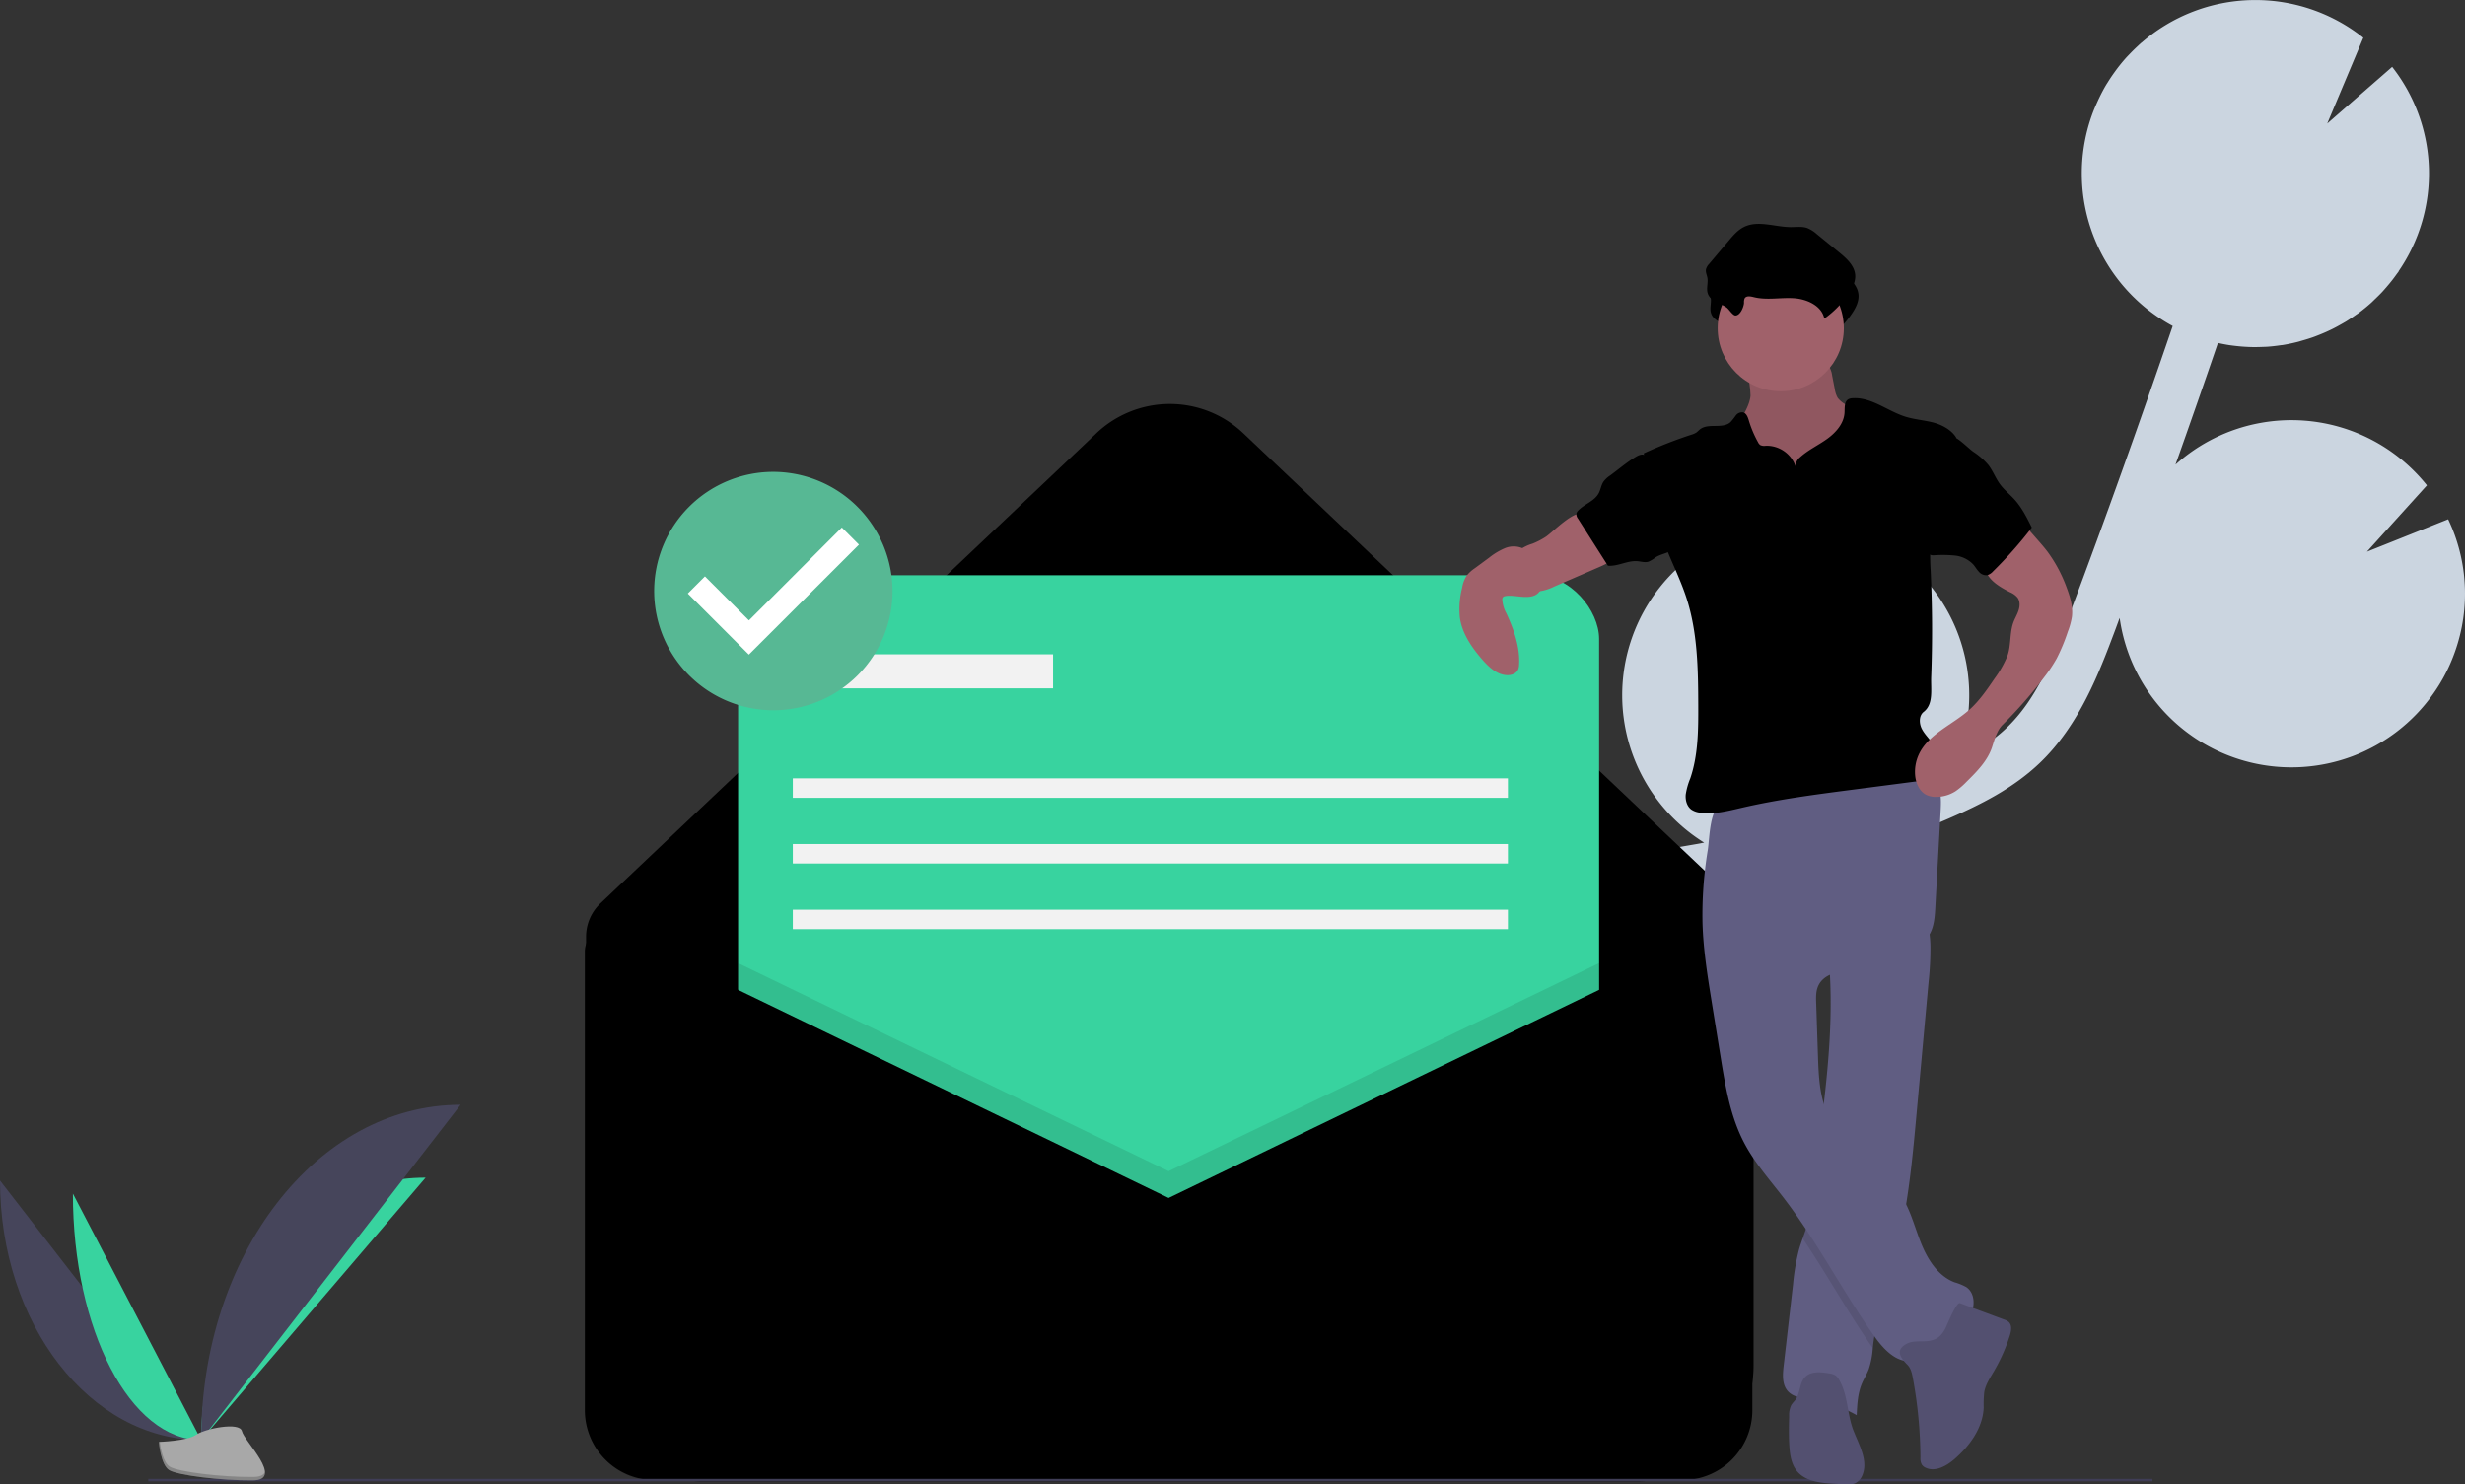 <svg data-name="Layer 1" xmlns="http://www.w3.org/2000/svg" data-custom-class="no-empty" data-custom-style="no-empty" data-custom-id="no-empty" aria-hidden="true" viewBox="0 0 1013.449 610.281"><rect x="0" y="0" width="1013.449" height="610.281" fill="#333333" stroke="none"/><title>message sent</title><path d="M689.469 348.394l8.69-1.503c.834-.146 1.661-.324 2.494-.475a71.336 71.336 0 0 1 45.549-131.503l-11.39 27.104 26.985-23.563a1.218 1.218 0 0 1 .184.061 71.34 71.34 0 0 1 43.589 90.991c-.452 1.285-.99 2.512-1.505 3.754 7.618-3.828 14.927-8.284 20.886-13.99 12.066-11.561 18.677-27.516 26.064-47.173 14.636-38.952 28.728-78.469 42.257-118.071a71.308 71.308 0 0 1-33.339-86.355c.725-2.06 1.565-4.043 2.455-5.99.222-.488.447-.972.68-1.453.904-1.867 1.859-3.696 2.907-5.452.171-.288.363-.557.538-.842q1.368-2.22 2.886-4.31c.377-.522.753-1.044 1.142-1.554a71.079 71.079 0 0 1 3.587-4.352c.419-.466.863-.902 1.292-1.356q1.444-1.522 2.966-2.953c.535-.502 1.064-1.008 1.613-1.493.141-.124.273-.26.415-.383.007.01.012.02.02.028a71.29 71.29 0 0 1 91.212-2.049l-14.821 35.27L983.503 27.5a70.944 70.944 0 0 1 2.637 84.02l.075.024c-.291.428-.622.82-.922 1.24q-.844 1.184-1.728 2.326a70.87 70.87 0 0 1-2.348 2.85c-.607.702-1.205 1.41-1.837 2.086-.923.988-1.891 1.924-2.865 2.854-.57.543-1.113 1.113-1.698 1.636q-2.3 2.055-4.76 3.9c-.575.43-1.181.81-1.768 1.223-1.152.81-2.309 1.607-3.504 2.346-.741.458-1.503.877-2.26 1.308a71.235 71.235 0 0 1-3.326 1.794 71.873 71.873 0 0 1-5.929 2.633c-.794.312-1.584.628-2.39.912a71.396 71.396 0 0 1-4.033 1.263c-.685.197-1.358.422-2.049.598-2.034.52-4.091.96-6.173 1.3-.391.063-.79.087-1.182.144-1.726.251-3.46.454-5.208.578-.751.053-1.507.06-2.262.09a70.402 70.402 0 0 1-4.25.052 69.33 69.33 0 0 1-2.489-.107q-2.077-.118-4.158-.362c-.82-.095-1.638-.19-2.459-.313a71.396 71.396 0 0 1-4.455-.844c-.098-.02-.195-.034-.293-.055q-8.565 25.061-17.448 50.016a71.29 71.29 0 0 1 103.374 8.52l-24.664 27.277 33.394-13.33a71.095 71.095 0 0 1 2.855 54.308 69.978 69.978 0 0 1-9.062 17.533 71.312 71.312 0 0 1-128.853-31.287c-.628 1.676-1.234 3.373-1.863 5.048-6.52 17.34-14.63 38.922-30.918 54.525-11.04 10.576-24.625 17.285-37.657 22.958q-12.73 5.54-25.799 10.244a71.497 71.497 0 0 1-31.926 10.175c-13.748 3.819-27.668 7.006-41.719 9.468l-8.761 1.51c-7.874 1.349-15.947 2.737-23.96 4.337 1.154.343 2.31.67 3.457 1.073a71.363 71.363 0 0 1 47.64 69.429l-54.926 16.858 49.7 7.893a71.373 71.373 0 0 1-118.925 21.106q.757 2.535 1.52 5.063c1.009 3.348 2.01 6.678 2.971 9.976 13.078 44.938 7.45 80.287-15.851 99.532l-12.644-15.305c22.678-18.734 15.642-57.336 9.434-78.682-.944-3.239-1.93-6.51-2.92-9.799-8.518-28.297-18.175-60.373-5.668-89.847 18.848-44.425 73.17-53.726 116.819-61.2z" fill="#CBD5E0"/><path d="M673.371 608.992H288.537a47.583 47.583 0 0 1-47.583-47.584V385.097a18.85 18.85 0 0 1 5.883-13.681L450.76 178.113a43.89 43.89 0 0 1 60.388 0l194.43 184.304a49.274 49.274 0 0 1 15.376 35.76v163.231a47.583 47.583 0 0 1-47.583 47.584z" class="fill-current text-gray-800 dark:text-gray-700"/><path d="M240.954 387.992h476v192.267a28.732 28.732 0 0 1-28.732 28.733H269.686a28.732 28.732 0 0 1-28.732-28.733V387.992z" opacity=".1"/><rect x="303.454" y="236.492" width="354" height="354" rx="26.181" fill="#38d39f"/><path opacity=".1" d="M657.454 395.942v194.55h-354v-194.55l177 85.55 177-85.55z"/><path d="M480.454 492.492L253.66 382.875a9.202 9.202 0 0 0-13.206 8.284v188.6a28.732 28.732 0 0 0 28.732 28.733h422.536a28.732 28.732 0 0 0 28.732-28.733V394.39a11.229 11.229 0 0 0-16.115-10.11z" class="fill-current text-gray-800 dark:text-gray-700"/><path fill="#f2f2f2" d="M333.954 268.992h99v14h-99zm-8 51h294v8h-294zm0 27h294v8h-294zm0 27h294v8h-294z"/><path fill="none" stroke="#3f3d56" stroke-miterlimit="10" d="M60.954 608.492h824"/><path d="M0 485.353c0 58.96 36.989 106.67 82.7 106.67" fill="#46455b"/><path d="M82.7 592.023c0-59.622 41.276-107.868 92.287-107.868m-145.023 6.543c0 56.006 23.586 101.325 52.735 101.325" fill="#38d39f"/><path d="M82.7 592.023c0-76.184 47.71-137.832 106.67-137.832" fill="#46455b"/><path d="M65.302 592.775s11.728-.36 15.262-2.878 18.041-5.522 18.918-1.486 17.625 20.077 4.384 20.183-30.766-2.062-34.294-4.211-4.27-11.608-4.27-11.608z" fill="#a8a8a8"/><path d="M104.102 607.19c-13.24.106-30.766-2.063-34.294-4.212-2.686-1.637-3.757-7.509-4.115-10.218l-.391.015s.742 9.46 4.27 11.608 21.053 4.318 34.294 4.211c3.822-.03 5.142-1.39 5.07-3.404-.531 1.216-1.989 1.976-4.834 2z" opacity=".2"/><path d="M719.713 162.77c-.6 5.355-4.685 9.668-6.198 14.84-2.278 7.783 1.66 16.136 7.048 22.197a49.16 49.16 0 0 0 34.234 16.255 14.6 14.6 0 0 0 5.66-.617 12.116 12.116 0 0 0 4.306-2.943c4.057-4.074 6.235-9.718 7.103-15.402s.53-11.474.191-17.214a9.72 9.72 0 0 0-.636-3.472 8.896 8.896 0 0 0-2.234-2.747 52.07 52.07 0 0 0-9.59-6.966 11.009 11.009 0 0 1-4.019-3.075 9.937 9.937 0 0 1-1.242-3.682l-1.06-5.399a10.61 10.61 0 0 0-1.555-4.376c-1.872-2.525-5.452-2.868-8.592-2.991l-11.505-.452c-3.58-.14-8.295-1.166-11.788-.464-3.263.657-2.179 3.663-1.586 6.4a46.267 46.267 0 0 1 1.463 10.109z" fill="#a0616a"/><path d="M719.713 162.77c-.6 5.355-4.685 9.668-6.198 14.84-2.278 7.783 1.66 16.136 7.048 22.197a49.16 49.16 0 0 0 34.234 16.255 14.6 14.6 0 0 0 5.66-.617 12.116 12.116 0 0 0 4.306-2.943c4.057-4.074 6.235-9.718 7.103-15.402s.53-11.474.191-17.214a9.72 9.72 0 0 0-.636-3.472 8.896 8.896 0 0 0-2.234-2.747 52.07 52.07 0 0 0-9.59-6.966 11.009 11.009 0 0 1-4.019-3.075 9.937 9.937 0 0 1-1.242-3.682l-1.06-5.399a10.61 10.61 0 0 0-1.555-4.376c-1.872-2.525-5.452-2.868-8.592-2.991l-11.505-.452c-3.58-.14-8.295-1.166-11.788-.464-3.263.657-2.179 3.663-1.586 6.4a46.267 46.267 0 0 1 1.463 10.109z" opacity=".1"/><path d="M792.901 403.781l-4.89 53.609c-1.276 14.06-2.576 28.179-5.079 42.058a206.377 206.377 0 0 1-3.079 14.258c-3.342 13.098-8.19 25.9-9.755 39.326-.05.387-.09.782-.132 1.177a34.189 34.189 0 0 1-1.671 8.726c-.782 2.05-1.984 3.919-2.832 5.944-1.687 4.05-1.91 8.529-2.116 12.916a55.682 55.682 0 0 0-19.172-6.553c-3.252-.485-6.874-.831-9.089-3.26-2.453-2.683-2.181-6.791-1.77-10.397q1.939-16.794 3.87-33.57a87.495 87.495 0 0 1 2.444-14.26c.445-1.555.98-3.086 1.523-4.617.75-2.108 1.507-4.215 2.075-6.38a76.832 76.832 0 0 0 1.712-10.628c1.325-11.262 2.923-22.499 4.322-33.752l.074-.593c2.1-17.057 3.696-34.197 3.235-51.378a198.288 198.288 0 0 0-.337-7.639c-.23-3.696-.568-5.656 2.494-7.969 3.384-2.552 7.837-4.338 11.706-6.01 2.083-.905 25.018-9.047 25.553-7.26a44.688 44.688 0 0 1 1.68 11.706 130.253 130.253 0 0 1-.766 14.546z" fill="#605d82"/><path d="M782.932 499.448a206.377 206.377 0 0 1-3.079 14.258c-3.342 13.098-8.19 25.9-9.755 39.326-.05.387-.09.782-.132 1.177-10.224-14.604-18.835-30.311-28.813-45.071.75-2.108 1.507-4.215 2.075-6.38a76.832 76.832 0 0 0 1.712-10.628c1.326-11.262 2.923-22.499 4.322-33.752l.074-.593a34.964 34.964 0 0 0 2.495 6.923c6.7 13.616 22.622 20.498 30.41 33.53q.358.605.691 1.21z" opacity=".1"/><path d="M699.967 379.719c.338 10.92 2.086 21.743 3.83 32.529l3.6 22.253c1.97 12.18 4.021 24.608 9.785 35.516 4.311 8.16 10.523 15.124 16.143 22.445 13.815 17.999 24.194 38.387 37.294 56.913 3.808 5.385 9.25 11.208 15.749 10.084 4.265-.738 7.363-4.29 10.715-7.027 3.953-3.228 8.716-5.59 11.826-9.636s3.72-10.77-.494-13.65a22.228 22.228 0 0 0-4.822-1.973c-6.532-2.484-10.76-8.862-13.45-15.312s-4.319-13.384-7.903-19.383c-7.787-13.031-23.71-19.913-30.413-33.534-3.754-7.629-4.112-16.422-4.4-24.92l-.73-21.662c-.08-2.368-.143-4.832.82-6.998 2.564-5.766 10.305-6.303 16.573-7.034a56.692 56.692 0 0 0 20.31-6.408c3.61-1.95 7.137-4.435 9.068-8.055 1.763-3.303 2.006-7.176 2.212-10.914l2.17-39.258c.187-3.377.358-6.87-.833-10.036-2.989-7.95-13.028-10.548-21.514-10.169-15.79.706-30.366 7.498-45.254 12.085a115.055 115.055 0 0 1-11.218 2.926c-3.341.67-7.385.392-10.572 1.467-5.667 1.91-5.523 14.304-6.327 19.445a163.693 163.693 0 0 0-2.165 30.306z" fill="#605d82"/><path d="M784.224 561.105c1.392 1.404 1.847 3.46 2.21 5.405a184.599 184.599 0 0 1 3.126 32.692 5.338 5.338 0 0 0 .588 2.962 3.721 3.721 0 0 0 1.538 1.236c4.025 1.918 8.696-.755 12.049-3.692 6.216-5.446 11.476-12.755 11.83-21.011a48.78 48.78 0 0 1 .222-6.372c.546-3.109 2.361-5.817 3.96-8.538a72.053 72.053 0 0 0 6.546-14.672c.611-1.923 1.018-4.345-.49-5.687a5.482 5.482 0 0 0-1.79-.931l-18.18-6.75c-1.575-.585-5.495 9.484-6.117 10.585-1.522 2.693-3.035 4.222-6.088 4.843-3.117.635-6.827-.276-9.735 1.28-4.919 2.63-2.454 5.84.33 8.65zm-28.05 6.213a5.574 5.574 0 0 0-1.384-1.754 6.259 6.259 0 0 0-2.79-.948c-3.462-.588-7.563-.975-9.952 1.598-2.24 2.411-1.855 6.34-3.727 9.047-.592.857-1.395 1.563-1.91 2.469a9.31 9.31 0 0 0-.837 4.429c-.097 4.195-.193 8.398.097 12.584.242 3.508.834 7.184 3.027 9.932 3.522 4.411 9.872 5.046 15.509 5.332l4.565.232a8.912 8.912 0 0 0 3.741-.343 6.159 6.159 0 0 0 3.227-3.55c2.377-5.907-1.387-12.271-3.705-18.2-2.664-6.816-2.186-14.384-5.861-20.828z" fill="#535070"/><path d="M718.39 132.6a3.773 3.773 0 0 1 .257-1.76c.669-1.182 2.415-.86 3.732-.529 5.297 1.336 10.878.127 16.331.439s11.597 3.038 12.693 8.39a39.824 39.824 0 0 0 10.07-10.346c1.513-2.265 2.832-4.86 2.626-7.576-.297-3.918-3.585-6.848-6.628-9.332l-9.074-7.407a13.673 13.673 0 0 0-4.062-2.583c-2.095-.716-4.38-.375-6.594-.374-6.605.005-13.647-3.001-19.521.018-2.454 1.262-4.3 3.423-6.081 5.53l-8.098 9.586a5.12 5.12 0 0 0-1.294 2.196c-.23 1.17.37 2.324.58 3.498.382 2.142-.54 4.427.169 6.484 1.177 3.414 5.323 3.897 7.857 5.855.944.73 2.425 3.201 3.55 3.171 2.03-.054 3.435-3.682 3.487-5.26z" class="fill-current text-gray-800 dark:text-gray-700"/><circle cx="732.131" cy="134.925" r="25.932" fill="#a0616a"/><path d="M738.204 191.676a12.562 12.562 0 0 0-12.229-8.415 3.729 3.729 0 0 1-2.256-.286 3.11 3.11 0 0 1-.927-1.159 45.299 45.299 0 0 1-3.78-8.938c-.414-1.373-.98-2.99-2.369-3.348a3.199 3.199 0 0 0-3.018 1.313 26.59 26.59 0 0 1-2.157 2.712c-3.262 2.916-9.043.258-12.505 2.933-.565.437-1.032.997-1.626 1.395a7.594 7.594 0 0 1-1.904.816 182.621 182.621 0 0 0-19.626 7.687c2.303 13.867 4.662 27.975 10.06 40.954 2.568 6.177 5.479 12.226 7.535 18.592 4.558 14.103 4.76 29.194 4.81 44.015.036 10.144-.015 20.505-3.296 30.103a28.412 28.412 0 0 0-1.854 6.613c-.198 2.287.468 4.81 2.321 6.164a7.938 7.938 0 0 0 3.581 1.258c5.687.835 11.42-.679 17.02-1.975 15.008-3.476 30.314-5.465 45.591-7.449l25.6-3.324a14.862 14.862 0 0 0 5.297-1.369c4.684-2.564 5.129-9.61 2.22-14.09-1.395-2.147-3.362-3.909-4.534-6.185s-1.272-5.46.745-7.037c4.104-3.207 2.88-9.157 3.076-14.362q.82-21.829-.222-43.674a86.962 86.962 0 0 1-.145-9.058 80.214 80.214 0 0 1 2.823-15.115l7.78-30.628c-2.033-3.211-5.924-5.249-9.61-6.174s-7.524-1.197-11.154-2.322c-7.436-2.304-14.057-8.152-21.823-7.607a3.962 3.962 0 0 0-1.691.413c-1.752.992-1.474 3.517-1.586 5.527-.248 4.446-3.519 8.163-7.13 10.769s-7.738 4.506-11.055 7.477a4.933 4.933 0 0 0-1.962 3.774z" class="fill-current text-gray-800 dark:text-gray-700"/><path d="M635.455 220.728a30.615 30.615 0 0 1-5.454 2.807 17.93 17.93 0 0 0-5.225 2.535 8.188 8.188 0 0 0-1.817 2.245 9.983 9.983 0 0 0 9.205 14.874 20.04 20.04 0 0 0 6.808-2.03l18.29-7.925c3.095-1.342 6.44-2.914 7.902-5.954a1.383 1.383 0 0 0 .178-.945 1.562 1.562 0 0 0-.75-.79 40.867 40.867 0 0 1-10.65-10.042c-.751-1.019-1.67-3.424-2.73-4.035-3.871-2.23-12.658 7.249-15.757 9.26zm195.527-6.504l6.744 7.703c1.447 1.654 2.896 3.31 4.216 5.067a59.14 59.14 0 0 1 7.723 14.55c1.466 3.846 2.682 7.943 2.17 12.027a29.422 29.422 0 0 1-1.686 6.116 76.142 76.142 0 0 1-4.582 11.036 62.866 62.866 0 0 1-5.157 7.727 180.44 180.44 0 0 1-17.093 19.552c-2.306 2.282-3.272 5.972-4.276 9.057-1.85 5.69-6.255 10.12-10.514 14.323a29.237 29.237 0 0 1-4.515 3.885 14.705 14.705 0 0 1-8.216 2.34 9.018 9.018 0 0 1-3.7-.766c-2.915-1.384-4.397-4.754-4.7-7.967a16.946 16.946 0 0 1 1.418-8.52c3.869-8.572 13.806-12.286 20.83-18.54 4.118-3.668 7.267-8.274 10.373-12.831a44.348 44.348 0 0 0 5.247-9.197c1.569-4.185.958-9.14 2.328-13.394.58-1.798 1.61-3.422 2.232-5.206s.78-3.9-.31-5.444a7.913 7.913 0 0 0-3.053-2.235c-4.486-2.278-9.512-5.208-10.37-10.166a10.891 10.891 0 0 1 2.009-7.765 32.35 32.35 0 0 1 5.658-5.93c1.962-1.735 5.262-3.686 7.224-5.422z" fill="#a0616a"/><path d="M631.126 231.48c-1.19-2.405-2.68-4.859-5.082-6.054a9.364 9.364 0 0 0-7.387-.031 27.774 27.774 0 0 0-6.482 3.92l-5.813 4.284a14.307 14.307 0 0 0-3.45 3.185 13.445 13.445 0 0 0-1.797 4.931 35.246 35.246 0 0 0-.914 12.197c.922 6.554 4.874 12.276 9.223 17.265 2.718 3.118 6.074 6.264 10.208 6.397 1.784.058 3.768-.646 4.51-2.27a5.66 5.66 0 0 0 .404-2.022c.446-7.31-2.17-14.451-5.219-21.11a13.536 13.536 0 0 1-1.682-5.674 1.556 1.556 0 0 1 .248-.95 1.605 1.605 0 0 1 .992-.484c4.174-.826 11.364 2.417 14.292-2.218 1.898-3.005-.702-8.64-2.051-11.365z" fill="#a0616a"/><path d="M717.03 124.44a3.773 3.773 0 0 1 .257-1.76c.669-1.182 2.415-.86 3.732-.528 5.297 1.335 10.878.126 16.331.438s11.597 3.039 12.694 8.39a39.824 39.824 0 0 0 10.068-10.345c1.514-2.265 2.833-4.86 2.627-7.576-.297-3.918-3.585-6.848-6.628-9.333l-9.074-7.407a13.672 13.672 0 0 0-4.062-2.583c-2.095-.716-4.38-.375-6.594-.373-6.605.004-13.647-3.002-19.52.018-2.455 1.26-4.302 3.422-6.082 5.53l-8.098 9.586a5.12 5.12 0 0 0-1.294 2.195c-.23 1.17.37 2.325.58 3.499.382 2.141-.54 4.427.17 6.483 1.176 3.414 5.322 3.898 7.856 5.855.944.73 2.425 3.202 3.55 3.172 2.03-.055 3.435-3.683 3.487-5.26zm-55.076 71.065a10.541 10.541 0 0 0-2.714 2.527c-.951 1.437-1.144 3.252-1.961 4.77-1.748 3.247-5.835 4.402-8.385 7.067a2.64 2.64 0 0 0-.806 1.382 3.08 3.08 0 0 0 .685 1.99l12.297 19.331c4.094.36 8.022-2.204 12.118-1.864 1.529.127 3.094.655 4.56.203a13.079 13.079 0 0 0 2.927-1.79c2.444-1.545 5.699-1.725 7.749-3.763 1.967-1.957 2.218-5.017 2.195-7.792a31.32 31.32 0 0 0-.731-7.168c-1.81-7.42-7.486-13.114-11.043-19.687-1.732-3.2-2.675-5.073-6.34-2.876-3.686 2.208-7.083 5.134-10.551 7.67zm149.341-9.776a28.769 28.769 0 0 1 6.187 5.418c1.873 2.416 2.934 5.372 4.733 7.843 1.745 2.395 4.119 4.25 6.097 6.455 3 3.345 5.033 7.426 7.029 11.451a171.065 171.065 0 0 1-15.906 17.978 5.13 5.13 0 0 1-2.416 1.587 3.896 3.896 0 0 1-3.414-1.392c-.886-.929-1.513-2.074-2.36-3.04a12.162 12.162 0 0 0-7.518-3.635 51.632 51.632 0 0 0-8.518-.117 3.367 3.367 0 0 1-1.819-.306 3.056 3.056 0 0 1-.992-1.139c-3.33-5.665-2.259-12.778-1.084-19.243l2.695-14.835a33.297 33.297 0 0 1 2.243-8.246c1.021-2.181 3.304-5.881 6.11-5.228 2.83.659 6.553 4.737 8.933 6.449z" class="fill-current text-gray-800 dark:text-gray-700"/><ellipse cx="317.954" cy="242.066" rx="41" ry="41.075" fill="#fff"/><path d="M317.954 193.992a49 49 0 1 0 49 49 49.144 49.144 0 0 0-49-49zm-10.059 75.125l-25.112-25.112 7.043-7.044 18.093 18.092 38.187-38.187 7.043 7.044-45.254 45.207z" fill="#57b894"/></svg>